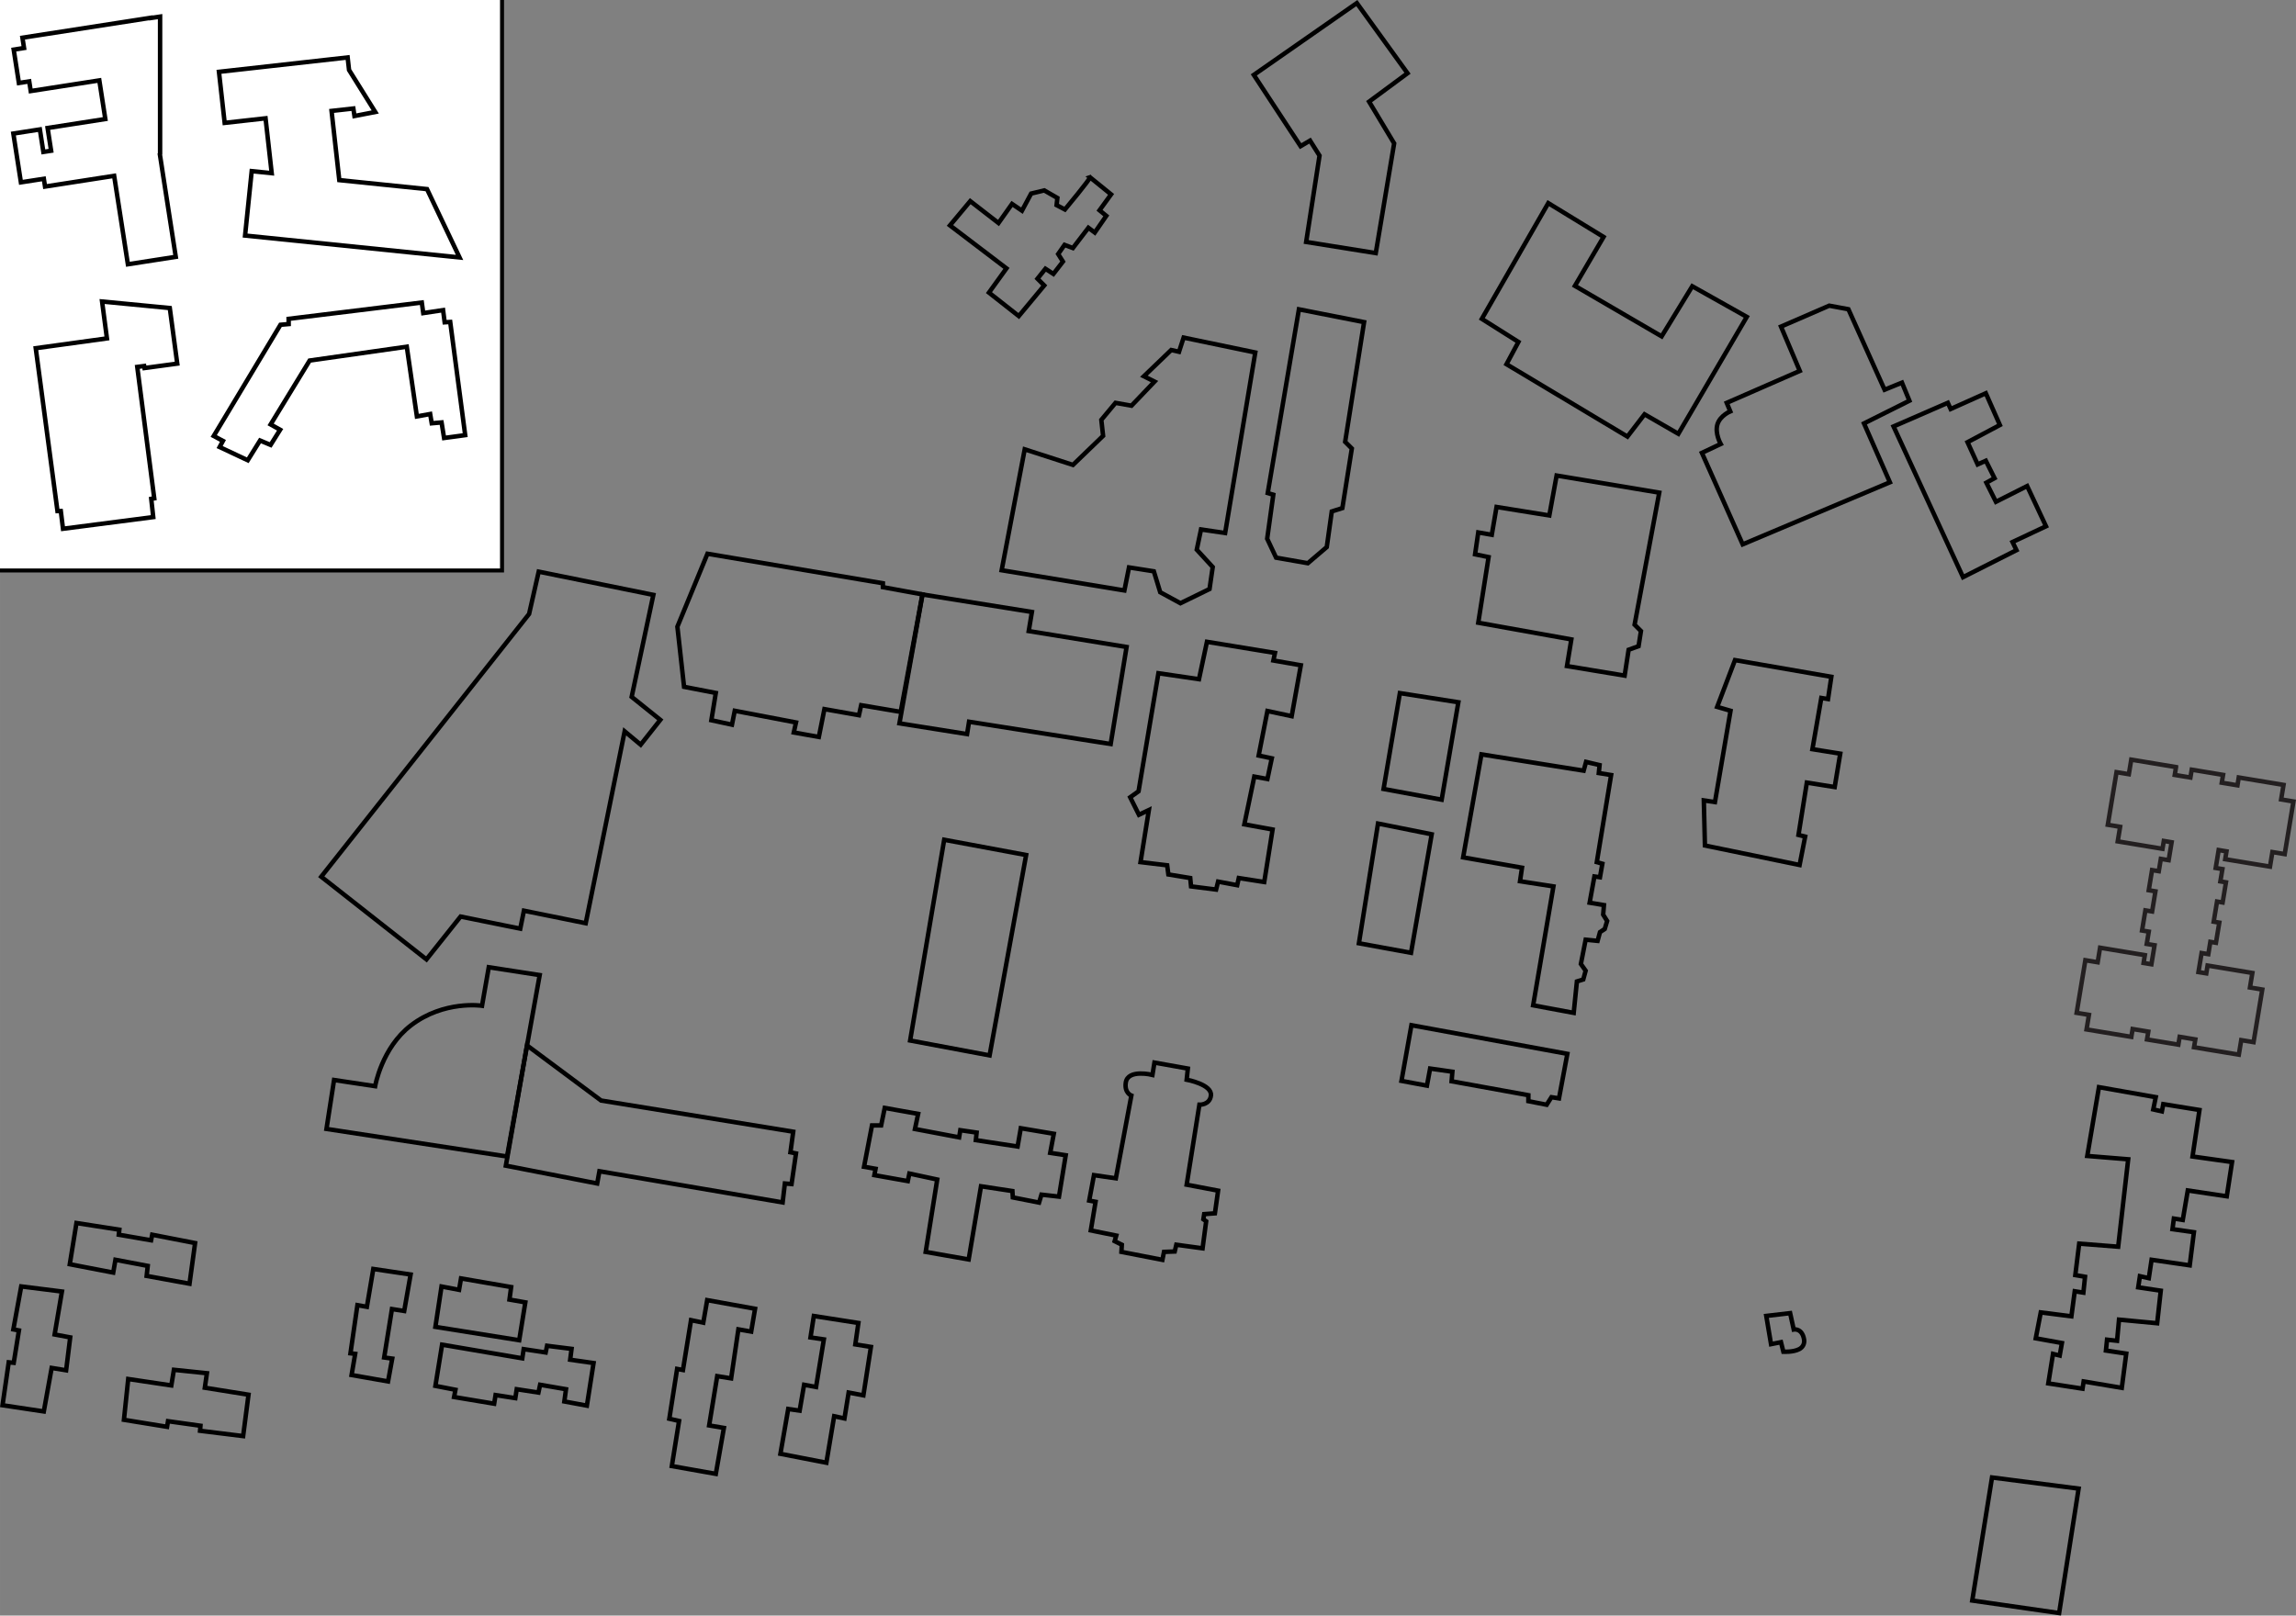<?xml version="1.0" encoding="UTF-8" standalone="no"?>
<!-- Created with Inkscape (http://www.inkscape.org/) -->

<svg
   xmlns:dc="http://purl.org/dc/elements/1.1/"
   xmlns:cc="http://creativecommons.org/ns#"
   xmlns:rdf="http://www.w3.org/1999/02/22-rdf-syntax-ns#"
   xmlns:svg="http://www.w3.org/2000/svg"
   xmlns="http://www.w3.org/2000/svg"
   xmlns:sodipodi="http://sodipodi.sourceforge.net/DTD/sodipodi-0.dtd"
   xmlns:inkscape="http://www.inkscape.org/namespaces/inkscape"
   width="145.436mm"
   height="102.36mm"
   viewBox="0 0 515.323 362.694"
   id="svg2"
   version="1.1"
   inkscape:version="0.91 r13725"
   sodipodi:docname="mapovertime.svg">
  <rect x="0" y="0" width="515.323" height="362.694" fill="#808080" stroke="none"/>
  <defs
     id="defs4">
    <clipPath
       id="clipPath4156"
       clipPathUnits="userSpaceOnUse">
      <path
         inkscape:connector-curvature="0"
         id="path4158"
         d="m 18,6 649.758,0 0,581 L 18,587 18,6 Z" />
    </clipPath>
    <clipPath
       id="clipPath4164"
       clipPathUnits="userSpaceOnUse">
      <path
         inkscape:connector-curvature="0"
         id="path4166"
         d="m 19.976,549.428 0,-531.96 632.05,0 0,531.96" />
    </clipPath>
    <clipPath
       id="clipPath7700"
       clipPathUnits="userSpaceOnUse">
      <path
         inkscape:connector-curvature="0"
         id="path7702"
         d="m 18,543.565 120,0 0,50.435 -120,0 0,-50.435 z" />
    </clipPath>
    <clipPath
       clipPathUnits="userSpaceOnUse"
       id="clipPath3946">
      <path
         d="M 0,0 792,0 792,612 0,612 0,0 Z"
         id="path3948"
         inkscape:connector-curvature="0" />
    </clipPath>
    <clipPath
       clipPathUnits="userSpaceOnUse"
       id="clipPath3930">
      <path
         d="M 0,0 792,0 792,612 0,612 0,0 Z"
         id="path3932"
         inkscape:connector-curvature="0" />
    </clipPath>
    <clipPath
       clipPathUnits="userSpaceOnUse"
       id="clipPath3914">
      <path
         d="M 0,0 792,0 792,612 0,612 0,0 Z"
         id="path3916"
         inkscape:connector-curvature="0" />
    </clipPath>
    <clipPath
       clipPathUnits="userSpaceOnUse"
       id="clipPath3034">
      <path
         d="M 0,0 792,0 792,612 0,612 0,0 Z"
         id="path3036"
         inkscape:connector-curvature="0" />
    </clipPath>
  </defs>
  <sodipodi:namedview
     id="base"
     pagecolor="#ffffff"
     bordercolor="#666666"
     borderopacity="1.0"
     inkscape:pageopacity="0.0"
     inkscape:pageshadow="2"
     inkscape:zoom="1.3101273"
     inkscape:cx="242.63332"
     inkscape:cy="119.06007"
     inkscape:document-units="px"
     inkscape:current-layer="layer1"
     showgrid="false"
     fit-margin-top="0"
     fit-margin-left="0"
     fit-margin-right="0"
     fit-margin-bottom="0"
     inkscape:window-width="1461"
     inkscape:window-height="841"
     inkscape:window-x="-8"
     inkscape:window-y="-8"
     inkscape:window-maximized="1" />
  <g
     inkscape:label="Layer 1"
     inkscape:groupmode="layer"
     id="layer1"
     transform="translate(90.053,-341.135)">
    <rect
       style="fill:#ffffff;fill-opacity:1;stroke:#000000;stroke-width:0.895;stroke-miterlimit:4;stroke-dasharray:none;stroke-opacity:1"
       id="rect16029"
       width="116.686"
       height="130.82"
       x="-94.062"
       y="338.385" />
    <path
       style="fill:none;fill-rule:evenodd;stroke:#000000;stroke-width:1px;stroke-linecap:butt;stroke-linejoin:miter;stroke-opacity:1"
       d="m 226.731,571.291 -2.232,12.5 5.714,1.071 0.714,-3.839 5,0.714 -0.179,2.143 17.232,3.125 0,1.339 4.107,0.804 1.071,-1.696 1.696,0.268 1.875,-10 z"
       id="bh"
       inkscape:connector-curvature="0">
      <title
         id="title11820">Boynton</title>
      <desc
         id="desc11736">1868-</desc>
    </path>
    <path
       style="fill:none;fill-rule:evenodd;stroke:#000000;stroke-width:1px;stroke-linecap:butt;stroke-linejoin:miter;stroke-opacity:1"
       d="m 268.963,512.898 -0.179,1.786 2.768,0.446 -3.214,19.554 1.25,0.357 -0.536,3.036 -1.25,-0.179 -1.071,5.893 3.214,0.536 -0.179,2.143 0.893,1.429 -0.536,1.786 -1.071,0.714 -0.536,1.964 -2.679,-0.268 -1.071,5.446 1.071,1.518 -0.536,1.964 -1.429,0.446 -0.714,7.054 -9.107,-1.696 4.554,-26.696 -7.5,-1.161 0.446,-3.036 -13.214,-2.321 4.107,-23.125 22.946,3.661 0.536,-1.964 z"
       id="wb"
       inkscape:connector-curvature="0">
      <title
         id="title11822">Washburn</title>
      <desc
         id="desc11746">1868-</desc>
    </path>
    <path
       style="fill:none;fill-rule:evenodd;stroke:#000000;stroke-width:1px;stroke-linecap:butt;stroke-linejoin:miter;stroke-opacity:1"
       d="m 310.213,644.594 -0.536,-2.143 -2.232,0.446 -1.071,-6.339 5.357,-0.625 0.804,3.661 c 0,0 1.872,-0.357 2.321,2.232 0.168,0.967 -0.295,1.775 -1.071,2.184 -1.384,0.731 -3.572,0.584 -3.572,0.584 z"
       id="st"
       inkscape:connector-curvature="0"
       sodipodi:nodetypes="ccccccssc">
      <title
         id="title11830">Magnetic_Lab</title>
      <desc
         id="desc11744">1886-</desc>
    </path>
    <path
       style="fill:none;fill-rule:evenodd;stroke:#000000;stroke-width:1px;stroke-linecap:butt;stroke-linejoin:miter;stroke-opacity:1"
       d="m 241.731,460.666 -0.714,4.911 3.036,0.625 -2.321,14.732 20.893,3.75 -0.982,5.982 12.946,2.143 0.893,-5.804 2.232,-0.804 0.536,-3.393 -1.429,-1.429 5.536,-29.643 -23.036,-3.839 -1.637,8.961 -11.845,-1.908 -1.071,6.25 z"
       id="sl"
       inkscape:connector-curvature="0"
       sodipodi:nodetypes="ccccccccccccccccc">
      <title
         id="title11824">Salisbury</title>
      <desc
         id="desc11750">1889-</desc>
    </path>
    <path
       style="fill:none;fill-rule:evenodd;stroke:#000000;stroke-width:1px;stroke-linecap:butt;stroke-linejoin:miter;stroke-opacity:1"
       d="m 219.231,526.023 12.054,2.411 -4.643,26.607 -11.696,-2.143 z"
       id="sh"
       inkscape:connector-curvature="0">
      <title
         id="title11818">Stratton</title>
      <desc
         id="desc11754">1894-</desc>
    </path>
    <path
       style="fill:none;fill-rule:evenodd;stroke:#000000;stroke-width:1px;stroke-linecap:butt;stroke-linejoin:miter;stroke-opacity:1"
       d="m 224.142,496.737 13.125,2.054 -3.75,21.875 -13.036,-2.411 z"
       id="pc"
       inkscape:connector-curvature="0">
      <title
         id="title11816">Project_Center</title>
      <desc
         id="desc11758">1902-</desc>
    </path>
    <path
       style="fill:none;fill-rule:evenodd;stroke:#000000;stroke-width:1px;stroke-linecap:butt;stroke-linejoin:miter;stroke-opacity:1"
       d="m 257.446,386.737 -14.911,25.982 8.214,5.179 -2.679,5 27.143,16.25 3.839,-5 7.589,4.375 15.357,-26.25 -12.232,-6.875 -6.875,11.25 -19.464,-11.339 6.429,-10.982 z"
       id="ee"
       inkscape:connector-curvature="0">
      <title
         id="title11826">Great_Lab</title>
      <desc
         id="desc11762">1906-</desc>
    </path>
    <path
       style="fill:none;fill-rule:evenodd;stroke:#000000;stroke-width:1px;stroke-linecap:butt;stroke-linejoin:miter;stroke-opacity:1"
       d="m 116.999,474.594 -5.179,28.929 15.179,2.411 0.446,-2.768 31.786,5 3.571,-21.786 -21.964,-3.571 0.714,-4.286 z"
       id="ag"
       inkscape:connector-curvature="0">
      <title
         id="title11808">Alumni_Gym</title>
      <desc
         id="desc11766">1916-2016</desc>
    </path>
    <path
       style="fill:none;fill-rule:evenodd;stroke:#000000;stroke-width:1px;stroke-linecap:butt;stroke-linejoin:miter;stroke-opacity:1"
       d="m 154.588,380.934 4.732,3.839 -2.589,3.571 1.518,1.25 -2.589,3.75 -1.429,-1.071 -3.482,4.554 -1.875,-0.714 -1.429,2.054 1.071,1.696 -2.143,2.768 -1.786,-1.161 -1.786,2.232 1.518,1.518 -5.714,6.875 -6.696,-5.268 3.929,-5.446 -12.679,-9.643 4.554,-5.446 6.339,4.911 3.036,-4.286 2.232,1.518 2.054,-3.839 2.946,-0.714 2.946,1.696 -0.179,1.607 1.875,0.982 c 0,0 5.804,-6.964 5.625,-7.232 z"
       id="hh"
       inkscape:connector-curvature="0">
      <title
         id="title11810">Higgins_House</title>
      <desc
         id="desc11770">1923-</desc>
    </path>
    <path
       style="fill:none;fill-rule:evenodd;stroke:#000000;stroke-width:1px;stroke-linecap:butt;stroke-linejoin:miter;stroke-opacity:1"
       d="m 130.124,607.452 -2.768,16.429 -9.643,-1.696 2.589,-16.25 -6.25,-1.339 -0.357,1.696 -7.5,-1.339 0.268,-1.429 -2.589,-0.446 1.786,-9.286 2.054,0 0.804,-3.929 7.5,1.339 -0.714,3.393 9.911,1.875 0.268,-1.607 3.661,0.536 -0.179,1.696 9.375,1.429 0.714,-4.107 7.411,1.25 -0.804,4.286 3.482,0.536 -1.518,9.286 -3.929,-0.446 -0.536,1.786 -5.893,-1.161 -0.089,-1.429 z"
       id="rh"
       inkscape:connector-curvature="0">
      <title
         id="title11804">Riley</title>
      <desc
         id="desc11774">1926-</desc>
    </path>
    <path
       style="fill:none;fill-rule:evenodd;stroke:#000000;stroke-width:1px;stroke-linecap:butt;stroke-linejoin:miter;stroke-opacity:1"
       d="m 169.053,579.684 -0.446,2.768 c 0,0 -5.505,-1.385 -5.982,1.696 -0.363,2.347 1.25,2.946 1.25,2.946 l -3.482,18.571 -4.911,-0.714 -1.071,5.714 1.429,0.268 -1.071,6.429 5.714,1.161 -0.357,1.25 1.607,0.804 -0.089,1.607 9.196,1.786 0.357,-1.786 2.411,-0.089 0.357,-1.518 5.893,0.804 0.804,-6.071 -0.625,-0.446 0.179,-1.161 2.411,-0.179 0.714,-5.089 -7.054,-1.339 2.857,-17.946 c 0,0 2.317,0.079 2.589,-2.054 0.321,-2.513 -5.446,-3.571 -5.446,-3.571 l 0.268,-2.5 z"
       id="ah"
       inkscape:connector-curvature="0"
       sodipodi:nodetypes="ccsccccccccccccccccccccccsccc">
      <title
         id="title11806">Alden</title>
      <desc
         id="desc11778">1940-</desc>
    </path>
    <path
       style="fill:none;fill-rule:evenodd;stroke:#000000;stroke-width:1px;stroke-linecap:butt;stroke-linejoin:miter;stroke-opacity:1"
       d="m 169.946,492.273 9.107,1.339 1.786,-8.393 15.268,2.5 -0.357,1.696 6.161,1.071 -2.054,11.429 -5.446,-1.161 -1.964,10 2.946,0.625 -0.982,4.643 -2.946,-0.536 -2.232,10.714 6.339,1.161 -1.875,11.786 -5.714,-0.893 -0.357,1.607 -4.286,-0.804 -0.446,1.786 -5.625,-0.714 -0.179,-1.875 -4.911,-0.804 -0.268,-2.054 -5.982,-0.714 1.875,-11.696 -2.232,1.071 -1.964,-3.929 1.875,-1.339 z"
       id="hl"
       inkscape:connector-curvature="0"
       sodipodi:nodetypes="ccccccccccccccccccccccccccccc">
      <title
         id="title11814">Higgins_Labs</title>
      <desc
         id="desc11782">1941-</desc>
    </path>
    <path
       style="fill:none;fill-rule:evenodd;stroke:#000000;stroke-width:1px;stroke-linecap:butt;stroke-linejoin:miter;stroke-opacity:1"
       d="m 334.942,436.869 12.185,-5.303 0.631,1.389 7.892,-3.536 3.157,7.134 -7.26,3.851 2.273,4.988 1.831,-0.821 1.957,3.914 -1.831,1.01 2.147,4.293 7.008,-3.536 4.23,9.028 -7.513,3.536 0.884,1.831 -11.996,6.061 z"
       id="kh"
       inkscape:connector-curvature="0"
       sodipodi:nodetypes="ccccccccccccccccc">
      <title
         id="title11828">Kaven</title>
      <desc
         id="desc11786">1954-</desc>
    </path>
    <path
       style="fill:none;fill-rule:evenodd;stroke:#000000;stroke-width:1px;stroke-linecap:butt;stroke-linejoin:miter;stroke-opacity:1"
       d="m 23.752,600.766 7.324,-40.722 -11.427,-1.768 -1.515,8.649 c 0,0 -8.527,-1.294 -15.973,4.419 -6.537,5.016 -8.018,13.637 -8.018,13.637 l -9.218,-1.389 -1.705,10.985 z"
       id="mh"
       inkscape:connector-curvature="0"
       sodipodi:nodetypes="ccccscccc"
       inkscape:label="#mh">
      <title
         id="title11800">Morgan Hall</title>
      <desc
         id="desc11790">1958-</desc>
    </path>
    <path
       style="fill:none;fill-rule:evenodd;stroke:#000000;stroke-width:1px;stroke-linecap:butt;stroke-linejoin:miter;stroke-opacity:1"
       d="m 201.481,410.577 14.625,2.875 -4.25,26.875 1.5,1.5 -2.125,13.375 -2.375,0.75 -1.125,8 -4.25,3.625 -7.125,-1.25 -2,-4.25 1.375,-9.875 -1.25,-0.375 z"
       id="oh"
       inkscape:connector-curvature="0">
      <title
         id="title11812">Olin</title>
      <desc
         id="desc11794">1958-</desc>
    </path>
    <path
       style="fill:none;fill-rule:evenodd;stroke:#000000;stroke-width:1px;stroke-linecap:butt;stroke-linejoin:miter;stroke-opacity:1"
       d="m 28.231,575.827 16.625,12.375 43.125,7 -0.625,4.625 1.25,0.25 -1,6.875 -1.5,-0.125 -0.5,4.25 -41.125,-7 -0.5,2.75 -20.5,-4 z"
       id="dh"
       inkscape:connector-curvature="0"
       sodipodi:nodetypes="cccccccccccc">
      <title
         id="title11802">Daniels</title>
      <desc
         id="desc11798">1963-</desc>
    </path>
    <path
       style="fill:none;fill-rule:evenodd;stroke:#000000;stroke-width:1px;stroke-linecap:butt;stroke-linejoin:miter;stroke-opacity:1"
       d="m 191.356,357.952 10.5,16 2.125,-1.25 2.125,3.375 -3,19.375 15.625,2.5 4.125,-24.625 -5.625,-9.375 8.625,-6.375 -11.375,-15.75 z"
       id="gh"
       inkscape:connector-curvature="0">
      <desc
         id="desc11836">1965-</desc>
      <title
         id="title11834">Goddard</title>
    </path>
    <path
       style="fill:none;fill-rule:evenodd;stroke:#000000;stroke-width:1px;stroke-linecap:butt;stroke-linejoin:miter;stroke-opacity:1"
       d="m 295.356,499.827 4,-10.5 21.625,3.75 -0.75,5 -1.5,-0.25 -2,11.5 6.25,1 -1.25,7.5 -6.25,-1 -1.875,11.75 1.5,0.375 -1.25,6.375 -21.25,-4.375 -0.25,-10.125 2.5,0.375 3.5,-20.5 z"
       id="gl"
       inkscape:connector-curvature="0"
       sodipodi:nodetypes="ccccccccccccccccc">
      <title
         id="title11840">Library</title>
    </path>
    <path
       style="fill:none;fill-rule:evenodd;stroke:#000000;stroke-width:1px;stroke-linecap:butt;stroke-linejoin:miter;stroke-opacity:1"
       d="m 116.981,474.577 -8.875,-1.625 0,-0.875 -39.375,-6.625 -6.75,16.375 1.5,13.5 7.125,1.375 -1,6.125 4.625,1 0.625,-3.125 13.75,2.625 -0.5,2.25 5.625,1 1.25,-6.25 7.75,1.375 0.5,-2.25 8.875,1.5 z"
       id="ha"
       inkscape:connector-curvature="0">
      <desc
         id="desc11846">1968-</desc>
      <title
         id="title11844">Harrington</title>
    </path>
    <g
       id="sx">
      <desc
         id="desc11887">1969-</desc>
      <title
         id="title11885">Stoddard</title>
      <path
         sodipodi:nodetypes="ccccccccccccc"
         inkscape:connector-curvature="0"
         id="path11848"
         d="m -72.894,615.702 9.625,1.5 -0.125,1.125 7.25,1.25 0.25,-1.25 9.625,1.875 -1.25,9.125 -9.625,-1.75 0.25,-2.25 -7.25,-1.375 -0.5,2.875 -9.75,-1.875 z"
         style="fill:none;fill-rule:evenodd;stroke:#000000;stroke-width:1px;stroke-linecap:butt;stroke-linejoin:miter;stroke-opacity:1" />
      <path
         sodipodi:nodetypes="ccccccccccccc"
         inkscape:connector-curvature="0"
         id="path11848-4"
         d="m -89.487,656.61 1.39,-9.641 1.126,0.112 1.167,-7.264 -1.253,-0.236 1.765,-9.646 9.139,1.146 -1.64,9.644 3.497,0.651 -0.917,7.39 -3.244,-0.533 -1.764,9.771 z"
         style="fill:none;fill-rule:evenodd;stroke:#000000;stroke-width:1px;stroke-linecap:butt;stroke-linejoin:miter;stroke-opacity:1" />
      <path
         sodipodi:nodetypes="ccccccccccccc"
         inkscape:connector-curvature="0"
         id="path11848-4-5"
         d="m -35.484,663.535 -9.668,-1.195 0.089,-1.128 -7.286,-1.02 -0.21,1.257 -9.679,-1.57 0.961,-9.16 9.675,1.445 0.58,-3.51 7.407,0.768 -0.467,3.255 9.804,1.566 z"
         style="fill:none;fill-rule:evenodd;stroke:#000000;stroke-width:1px;stroke-linecap:butt;stroke-linejoin:miter;stroke-opacity:1" />
    </g>
    <g
       id="ea">
      <desc
         id="desc5310">1972-</desc>
      <title
         id="title5308">Ellsworth</title>
      <path
         inkscape:connector-curvature="0"
         id="path5297"
         d="m -6.269,626.014 8.375,1.25 -1.438,8.188 -2.75,-0.438 -1.75,10.875 1.812,0.25 -0.938,5.125 -8.188,-1.438 0.812,-4.75 -1.062,-0.125 1.562,-10.812 2.125,0.375 z"
         style="fill:none;fill-rule:evenodd;stroke:#000000;stroke-width:1px;stroke-linecap:butt;stroke-linejoin:miter;stroke-opacity:1" />
      <path
         sodipodi:nodetypes="ccccccccc"
         inkscape:connector-curvature="0"
         id="path5299"
         d="m 7.669,639.014 18.812,3 1.375,-8.5 -3.562,-0.625 0.375,-2.812 -11.25,-1.938 -0.438,2.562 -3.938,-0.75 z"
         style="fill:none;fill-rule:evenodd;stroke:#000000;stroke-width:1px;stroke-linecap:butt;stroke-linejoin:miter;stroke-opacity:1" />
      <path
         sodipodi:nodetypes="ccccccccccccccccccccc"
         inkscape:connector-curvature="0"
         id="path5301"
         d="m 9.169,643.014 18,3.062 0.312,-2.062 4.938,0.75 0.312,-1.5 5.5,0.688 -0.312,2.438 5.25,0.75 -1.5,9.562 -5.062,-0.938 0.375,-2.75 -5.812,-1 -0.375,1.75 -4.875,-0.75 -0.312,2 -4.438,-0.688 -0.312,1.938 -9,-1.5 0.312,-1.625 -4.5,-0.875 z"
         style="fill:none;fill-rule:evenodd;stroke:#000000;stroke-width:1px;stroke-linecap:butt;stroke-linejoin:miter;stroke-opacity:1" />
    </g>
    <g
       id="fa">
      <desc
         id="desc5323">1972-</desc>
      <title
         id="title5321">Fuller_Apts</title>
      <path
         inkscape:connector-curvature="0"
         id="path5313"
         d="m 79.419,634.952 -10.75,-1.938 -0.875,5.062 -2.75,-0.562 -1.812,11.188 -1.312,-0.25 -1.75,11.188 2.188,0.5 -1.625,10.125 9.875,1.75 1.812,-10.312 -3.312,-0.562 1.812,-11.062 3.125,0.5 1.625,-11 2.875,0.5 z"
         style="fill:none;fill-rule:evenodd;stroke:#000000;stroke-width:1px;stroke-linecap:butt;stroke-linejoin:miter;stroke-opacity:1" />
      <path
         sodipodi:nodetypes="ccccccccccccccccc"
         inkscape:connector-curvature="0"
         id="path5315"
         d="m 92.606,636.577 10,1.562 -0.688,4.812 3.5,0.562 -1.688,10.875 -3.312,-0.625 -0.938,5.812 -2.312,-0.5 -1.75,10.438 -10.312,-2 1.75,-10.062 2.562,0.375 1,-5.812 2.688,0.5 1.75,-10.688 -3,-0.438 z"
         style="fill:none;fill-rule:evenodd;stroke:#000000;stroke-width:1px;stroke-linecap:butt;stroke-linejoin:miter;stroke-opacity:1" />
    </g>
    <path
       style="fill:none;fill-rule:evenodd;stroke:#000000;stroke-width:1px;stroke-linecap:butt;stroke-linejoin:miter;stroke-opacity:1"
       d="m 381.044,585.202 12.75,2.25 -0.562,2.75 1.938,0.438 0.312,-1.625 8.125,1.312 -1.562,10.438 8.875,1.25 -1.188,7.688 -8.75,-1.312 -1.125,6.625 -2,-0.312 -0.312,2.375 4.812,0.688 -0.938,7.438 -8.562,-1.25 -0.625,4.125 -2,-0.438 -0.375,2.5 5.062,0.75 -0.812,7.312 -8.562,-0.812 -0.438,4.75 -2.25,-0.25 -0.25,2.438 4.562,0.688 -1,7.688 -8.562,-1.438 -0.25,1.625 -7.688,-1.188 1.062,-6.625 1.5,0.375 0.5,-2.812 -5.875,-1.062 1.125,-5.812 6.875,0.875 0.75,-5.625 1.938,0.312 0.375,-3.562 -2.188,-0.375 0.875,-7.062 8.75,0.688 2.25,-19.625 -9.188,-0.75 z"
       id="fh"
       inkscape:connector-curvature="0">
      <desc
         id="desc5329">1984-</desc>
      <title
         id="title5327">Founders</title>
    </path>
    <path
       style="fill:none;fill-rule:evenodd;stroke:#000000;stroke-width:1px;stroke-linecap:butt;stroke-linejoin:miter;stroke-opacity:1"
       d="m 357.044,672.827 -4.438,27.625 19.5,2.812 4.375,-27.938 z"
       id="ih"
       inkscape:connector-curvature="0">
      <desc
         id="desc5335">1989-</desc>
      <title
         id="title5333">Institute</title>
    </path>
    <path
       style="fill:none;fill-rule:evenodd;stroke:#000000;stroke-width:1px;stroke-linecap:butt;stroke-linejoin:miter;stroke-opacity:1"
       d="m 320.509,409.76 4.299,0.796 8.121,18.073 3.901,-1.592 1.672,4.06 -10.191,5.096 5.812,13.216 -33.041,13.933 -9.156,-20.541 4.22,-1.99 c 0,0 -1.368,-2.418 -0.717,-4.459 0.618,-1.937 2.866,-2.866 2.866,-2.866 l -0.796,-1.911 16.401,-7.166 -4.22,-9.952 z"
       id="fl"
       inkscape:connector-curvature="0"
       sodipodi:nodetypes="ccccccccccsccccc">
      <desc
         id="desc5341">1990-</desc>
      <title
         id="title5339">Fuller</title>
    </path>
    <path
       style="fill:none;fill-rule:evenodd;stroke:#000000;stroke-width:1px;stroke-linecap:butt;stroke-linejoin:miter;stroke-opacity:1"
       d="m 150.765,445.508 -10.828,-3.503 -5.175,27.149 27.548,4.538 1.035,-5.175 5.573,0.876 1.433,4.697 4.538,2.468 6.529,-3.185 0.717,-4.936 -3.583,-3.901 0.955,-4.538 5.414,0.796 6.767,-40.525 -16.083,-3.344 -1.035,3.185 -1.752,-0.398 -6.131,5.892 2.389,1.194 -5.175,5.414 -3.583,-0.637 -3.185,3.822 0.398,3.583 z"
       id="cc"
       inkscape:connector-curvature="0"
       sodipodi:nodetypes="cccccccccccccccccccccccc">
      <desc
         id="desc5347">2001-</desc>
      <title
         id="title5345">Campus_Center</title>
    </path>
    <path
       style="fill:none;fill-rule:evenodd;stroke:#000000;stroke-width:1px;stroke-linecap:butt;stroke-linejoin:miter;stroke-opacity:1"
       d="m 121.864,529.663 18.392,3.424 -8.201,44.984 -17.834,-3.344 z"
       id="bc"
       inkscape:connector-curvature="0">
      <desc
         id="desc5353">2006-</desc>
      <title
         id="title5351">Bartlett</title>
    </path>
    <path
       inkscape:connector-curvature="0"
       id="eh"
       style="fill:none;stroke:#231f20;stroke-width:1;stroke-linecap:butt;stroke-linejoin:miter;stroke-miterlimit:4;stroke-dasharray:none;stroke-opacity:1"
       d="m 398.346,513.344 -10.052,-1.668 -0.543,3.269 -2.762,-0.46 -1.958,11.812 2.765,0.457 -0.54,3.267 10.051,1.669 0.293,-1.763 1.757,0.294 -0.666,4.02 -1.758,-0.291 -0.459,2.766 -1.508,-0.251 -0.749,4.523 1.506,0.25 -0.747,4.524 -1.51,-0.252 -0.749,4.526 1.509,0.248 -0.458,2.763 1.758,0.292 -0.708,4.273 -1.758,-0.292 0.289,-1.757 -10.051,-1.668 -0.54,3.269 -2.766,-0.46 -1.955,11.813 2.764,0.456 -0.543,3.268 10.054,1.669 0.293,-1.763 3.516,0.585 -0.292,1.76 7.038,1.166 0.29,-1.759 3.517,0.582 -0.29,1.76 10.053,1.664 0.54,-3.265 2.765,0.459 1.959,-11.813 -2.764,-0.457 0.54,-3.267 -10.054,-1.667 -0.289,1.758 -1.759,-0.29 0.708,-4.271 1.509,0.248 0.455,-2.763 1.258,0.209 0.75,-4.526 -1.257,-0.206 0.749,-4.526 1.257,0.212 0.75,-4.525 -1.259,-0.21 0.461,-2.764 -1.509,-0.249 0.664,-4.021 1.759,0.292 -0.289,1.76 10.051,1.666 0.541,-3.269 2.764,0.46 1.958,-11.812 -2.763,-0.46 0.541,-3.266 -10.054,-1.666 -0.29,1.759 -3.522,-0.583 0.294,-1.758 -7.036,-1.167 -0.293,1.759 -3.518,-0.582 0.29,-1.759 z">
      <desc
         id="desc5393">2008-</desc>
      <title
         id="title5391">East</title>
    </path>
    <g
       transform="matrix(1.719,0.057,0.057,-1.719,56.588,474.689)"
       id="rc"
       style="stroke:#000000;stroke-width:0.581;stroke-miterlimit:4;stroke-dasharray:none;stroke-opacity:1">
      <desc
         id="desc11065">2012-</desc>
      <title
         id="title11063">Rec_Center</title>
      <path
         inkscape:connector-curvature="0"
         id="path2258"
         style="fill:none;stroke:#000000;stroke-width:0.581;stroke-linecap:butt;stroke-linejoin:miter;stroke-miterlimit:4;stroke-dasharray:none;stroke-opacity:1"
         d="m 0,0 -2.389,-13.395 3.834,-2.876 -2.453,-3.325 -2.145,1.674 -4.248,-25.202 -8.116,1.367 -0.398,-2.359 -7.836,1.321 -4.266,-5.737 -14.08,10.333 25.973,35.178 1.07,5.558 L 0,0 Z" />
    </g>
    <g
       transform="matrix(1.25,0,0,-1.25,395.233,394.137)"
       id="g2076" />
    <g
       transform="matrix(1.25,0,0,-1.25,-33.562,379.553)"
       id="g2"
       style="stroke:#000000;stroke-width:0.8;stroke-miterlimit:4;stroke-dasharray:none;stroke-opacity:1">
      <title
         id="title16045">Gateway_II</title>
      <path
         inkscape:connector-curvature="0"
         id="path2082"
         style="fill:none;stroke:#000000;stroke-width:0.8;stroke-linecap:butt;stroke-linejoin:miter;stroke-miterlimit:4;stroke-dasharray:none;stroke-opacity:1"
         d="m 0,0 -1.189,-11.57 38.507,-3.931 -5.838,12.271 -15.752,1.616 -1.389,12.425 3.913,0.437 0.199,-1.35 3.732,0.725 -4.705,7.543 -0.251,2.252 L -5.879,17.834 -4.854,8.665 2.489,9.486 3.591,-0.368 0,0 Z" />
    </g>
    <g
       transform="matrix(1.25,0,0,-1.25,375.902,365.292)"
       id="g2132" />
    <g
       transform="matrix(1.25,0,0,-1.25,-50.604,398.795)"
       id="ps"
       style="stroke:#000000;stroke-width:0.8;stroke-miterlimit:4;stroke-dasharray:none;stroke-opacity:1">
      <title
         id="title16043">Prescott_St</title>
      <path
         inkscape:connector-curvature="0"
         id="path2138"
         style="fill:none;stroke:#000000;stroke-width:0.8;stroke-linecap:butt;stroke-linejoin:miter;stroke-miterlimit:4;stroke-dasharray:none;stroke-opacity:1"
         d="m 0,0 -2.468,15.885 0.003,0 -0.396,2.555 0.045,0.078 0,24.628 -1.654,-0.251 -0.007,0.041 -23.054,-3.58 0.287,-1.849 -1.857,-0.289 0.931,-5.991 1.858,0.288 0.27,-1.739 12.315,1.913 1.078,-6.937 -10.366,-1.61 0.634,-4.085 -1.392,-0.216 -0.628,4.041 -4.764,-0.74 1.36,-8.76 4.115,0.639 0.217,-1.399 12.409,1.927 L -8.597,-1.335 0,0 Z" />
    </g>
    <g
       transform="matrix(1.25,0,0,-1.25,423.512,468.539)"
       id="g2268" />
    <g
       transform="matrix(1.25,0,0,-1.25,-55.66,457.221)"
       id="gp"
       style="stroke:#000000;stroke-width:0.8;stroke-miterlimit:4;stroke-dasharray:none;stroke-opacity:1">
      <desc
         id="desc16047">2007-</desc>
      <title
         id="title16039">Gateway</title>
      <path
         inkscape:connector-curvature="0"
         id="path2274"
         style="fill:none;stroke:#000000;stroke-width:0.8;stroke-linecap:butt;stroke-linejoin:miter;stroke-miterlimit:4;stroke-dasharray:none;stroke-opacity:1"
         d="m 0,0 -16.204,-2.096 -0.392,3.182 -0.6,-0.01 -3.903,29.258 12.784,1.759 -0.873,6.624 L 2.972,37.544 4.31,27.565 -1.567,26.77 -1.629,27.131 -2.87,26.971 0.181,3.368 -0.36,3.278 0,0 Z" />
    </g>
    <g
       transform="matrix(1.25,0,0,-1.25,14.356,438.825)"
       id="fd"
       style="stroke:#000000;stroke-width:0.8;stroke-miterlimit:4;stroke-dasharray:none;stroke-opacity:1">
      <title
         id="title16041">Faraday</title>
      <path
         inkscape:connector-curvature="0"
         id="path2282"
         style="fill:none;stroke:#000000;stroke-width:0.8;stroke-linecap:butt;stroke-linejoin:miter;stroke-miterlimit:4;stroke-dasharray:none;stroke-opacity:1"
         d="M 0,0 -3.793,-0.511 -4.241,2.283 -6.009,2.13 -6.289,3.796 -8.674,3.364 -10.486,15.885 -27.93,13.398 -34.936,1.921 l 1.704,-0.951 -1.706,-2.728 -1.898,0.794 -2.206,-3.548 -5.049,2.373 0.591,1.103 -1.653,0.887 11.985,19.971 1.474,0.128 -0.012,0.937 23.916,2.93 0.258,-1.897 3.561,0.536 0.283,-2.19 0.999,0.06 L 0,0 Z" />
    </g>
  </g>
</svg>
